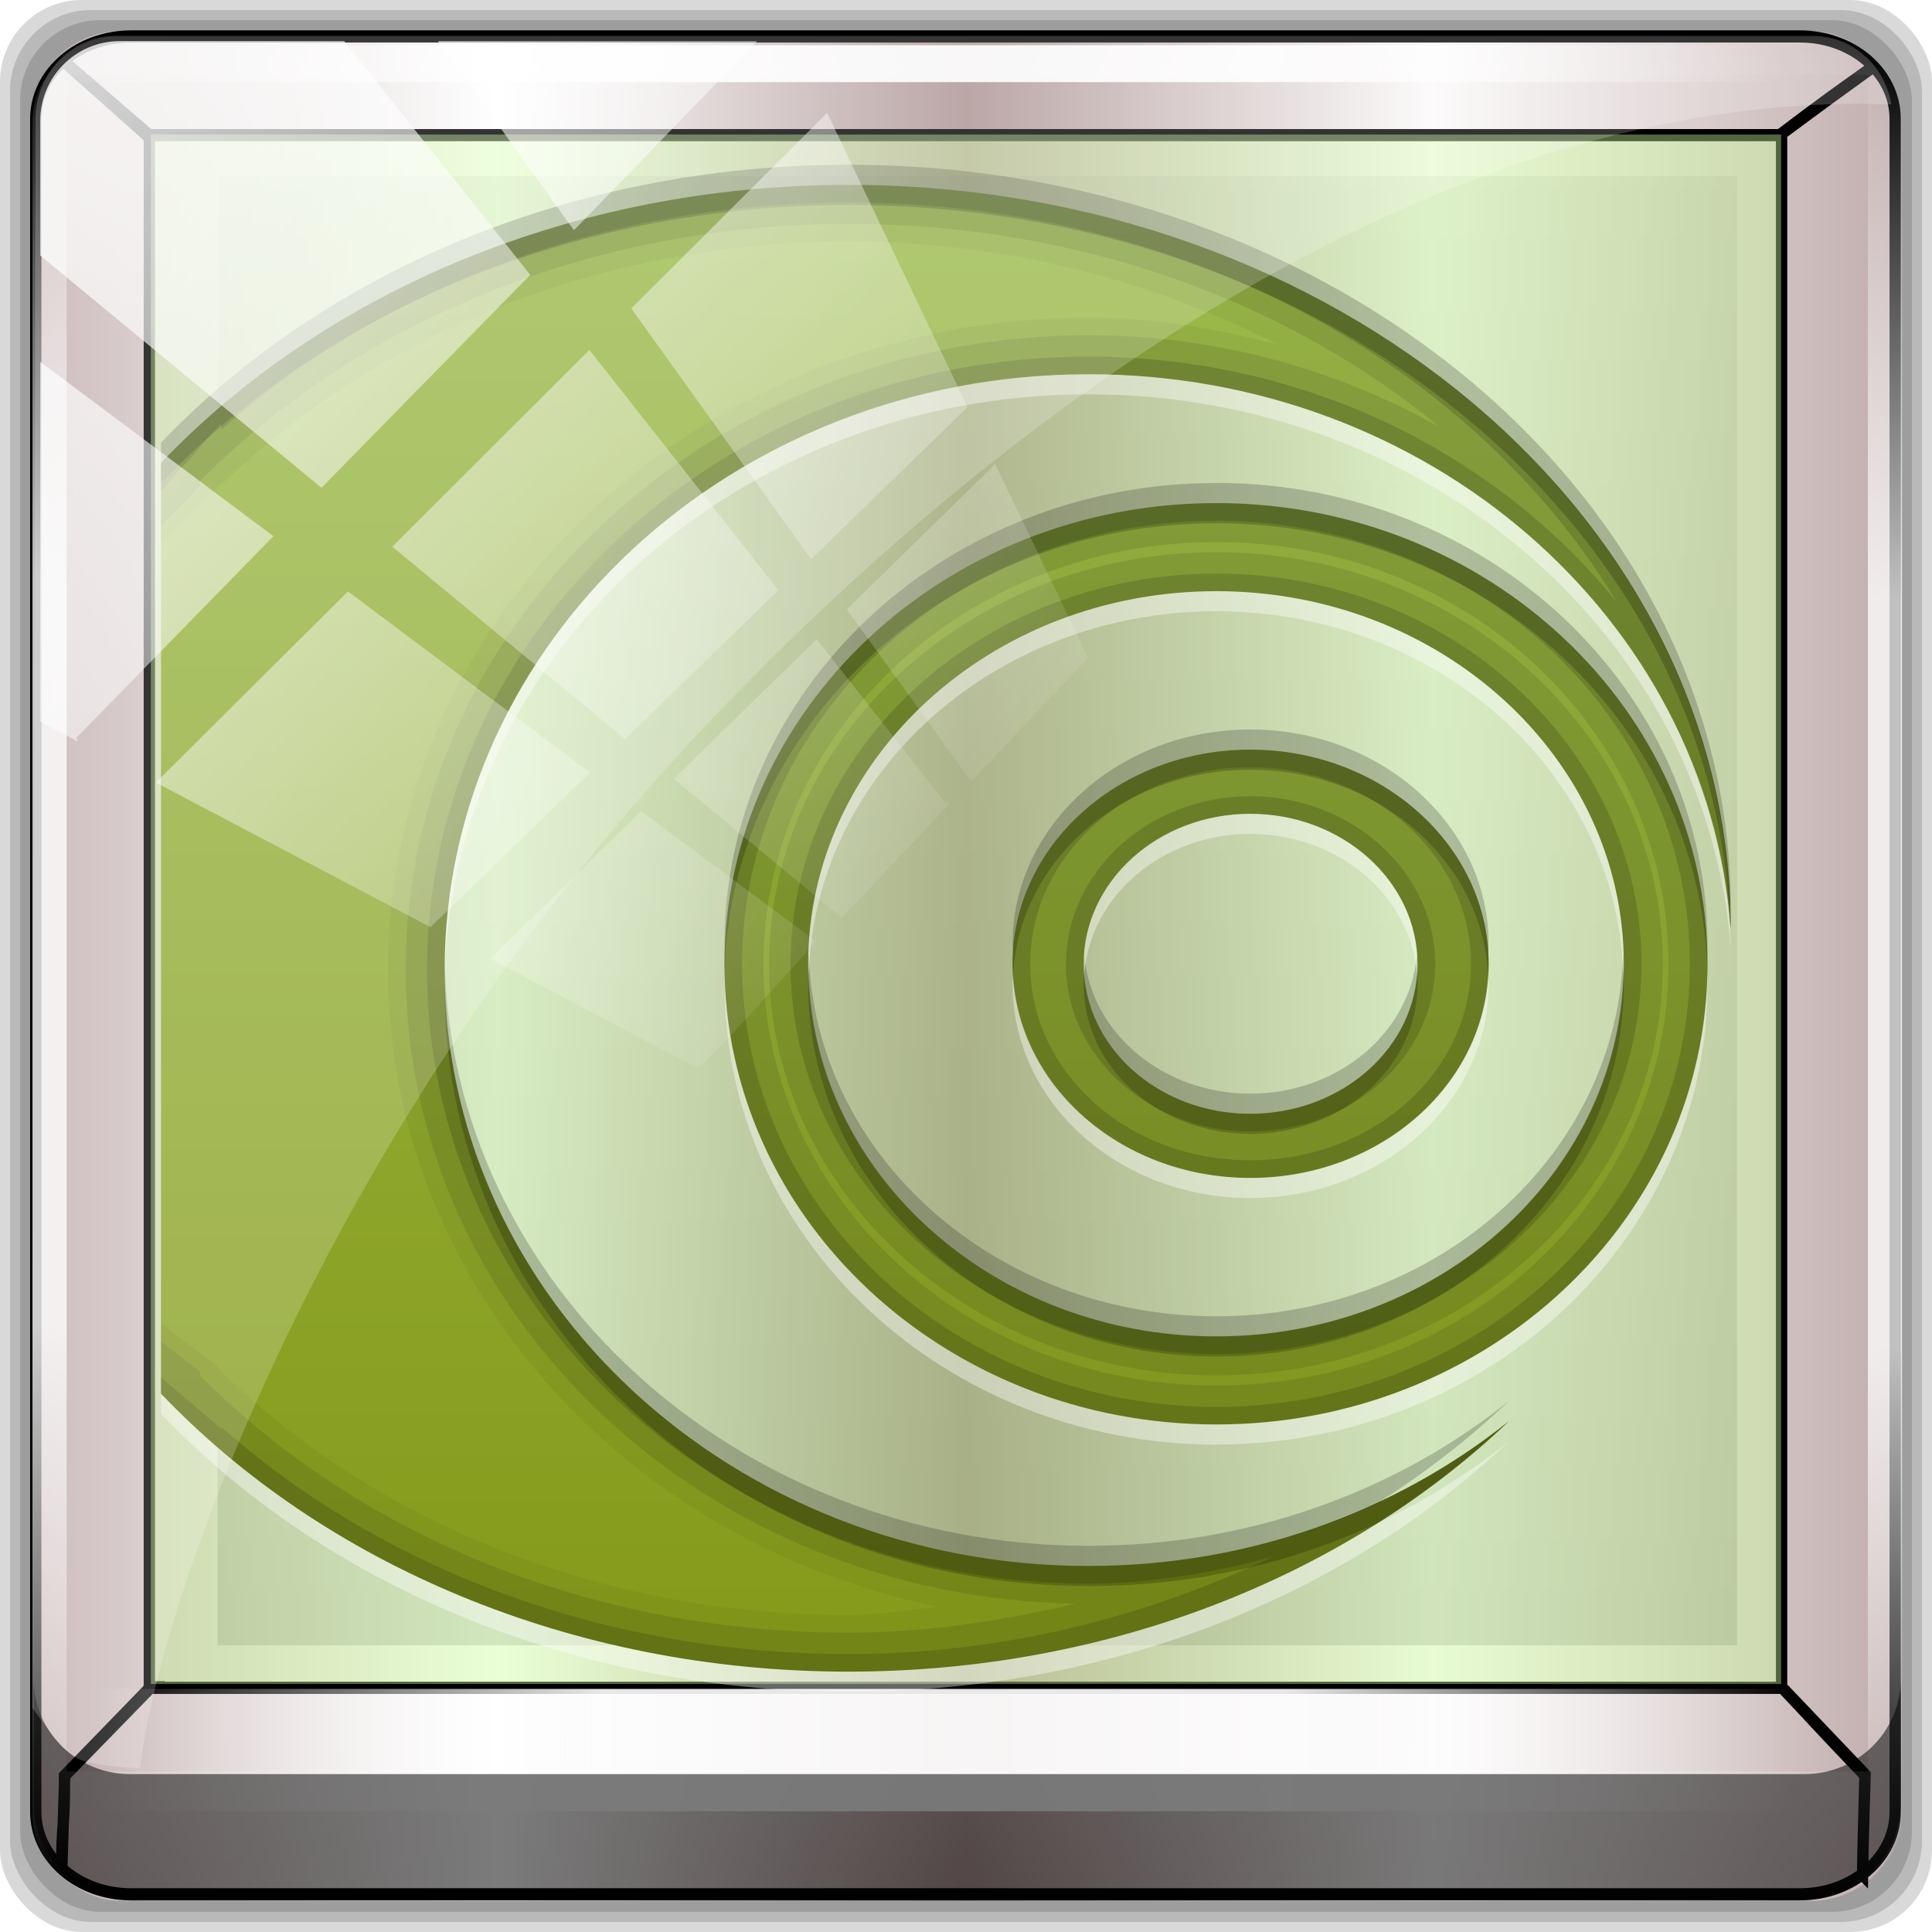 <?xml version="1.0" encoding="UTF-8" standalone="no"?>
<!-- Created with Inkscape (http://www.inkscape.org/) -->

<svg
   xmlns:dc="http://purl.org/dc/elements/1.1/"
   xmlns:cc="http://creativecommons.org/ns#"
   xmlns:rdf="http://www.w3.org/1999/02/22-rdf-syntax-ns#"
   xmlns:svg="http://www.w3.org/2000/svg"
   xmlns="http://www.w3.org/2000/svg"
   xmlns:xlink="http://www.w3.org/1999/xlink"
   xmlns:sodipodi="http://sodipodi.sourceforge.net/DTD/sodipodi-0.dtd"
   xmlns:inkscape="http://www.inkscape.org/namespaces/inkscape"
   version="1.0"
   width="96"
   height="96"
   id="svg2408"
   inkscape:version="0.48.5 r10040"
   sodipodi:docname="gtk-recordmydesktop.svg">
  <sodipodi:namedview
     pagecolor="#ffffff"
     bordercolor="#666666"
     borderopacity="1"
     objecttolerance="10"
     gridtolerance="10"
     guidetolerance="10"
     inkscape:pageopacity="0"
     inkscape:pageshadow="2"
     inkscape:window-width="1280"
     inkscape:window-height="964"
     id="namedview64"
     showgrid="false"
     inkscape:zoom="1.7826801"
     inkscape:cx="-74.601131"
     inkscape:cy="47.40832"
     inkscape:window-x="0"
     inkscape:window-y="0"
     inkscape:window-maximized="1"
     inkscape:current-layer="layer5-3" />
  <defs
     id="defs2410">
    <linearGradient
       id="linearGradient3844">
      <stop
         id="stop3846"
         style="stop-color:#9cbc4d;stop-opacity:1"
         offset="0" />
      <stop
         id="stop3848"
         style="stop-color:#869b1b;stop-opacity:1"
         offset="1" />
    </linearGradient>
    <linearGradient
       id="linearGradient3676">
      <stop
         id="stop3678"
         style="stop-color:#abc669;stop-opacity:1"
         offset="0" />
      <stop
         id="stop3680"
         style="stop-color:#abc622;stop-opacity:1"
         offset="1" />
    </linearGradient>
    <linearGradient
       x1="45.448"
       y1="92.54"
       x2="45.448"
       y2="7.017"
       id="ButtonShadow"
       gradientUnits="userSpaceOnUse"
       gradientTransform="scale(1.006,0.994)">
      <stop
         id="stop3750"
         style="stop-color:#000000;stop-opacity:1"
         offset="0" />
      <stop
         id="stop3752"
         style="stop-color:#000000;stop-opacity:0.588"
         offset="1" />
    </linearGradient>
    <linearGradient
       id="linearGradient3737">
      <stop
         id="stop3739"
         style="stop-color:#ffffff;stop-opacity:1"
         offset="0" />
      <stop
         id="stop3741"
         style="stop-color:#ffffff;stop-opacity:0"
         offset="1" />
    </linearGradient>
    <filter
       color-interpolation-filters="sRGB"
       id="filter3174">
      <feGaussianBlur
         id="feGaussianBlur3176"
         stdDeviation="1.71" />
    </filter>
    <linearGradient
       x1="36.357"
       y1="6"
       x2="36.357"
       y2="63.893"
       id="linearGradient3188"
       xlink:href="#linearGradient3737"
       gradientUnits="userSpaceOnUse" />
    <filter
       x="-0.192"
       y="-0.192"
       width="1.384"
       height="1.384"
       color-interpolation-filters="sRGB"
       id="filter3794">
      <feGaussianBlur
         id="feGaussianBlur3796"
         stdDeviation="5.28" />
    </filter>
    <linearGradient
       x1="48"
       y1="20.221"
       x2="48"
       y2="138.661"
       id="linearGradient3613"
       xlink:href="#linearGradient3737"
       gradientUnits="userSpaceOnUse" />
    <radialGradient
       cx="48"
       cy="90.172"
       r="42"
       fx="48"
       fy="90.172"
       id="radialGradient3619"
       xlink:href="#linearGradient3737"
       gradientUnits="userSpaceOnUse"
       gradientTransform="matrix(1.157,0,0,0.996,-7.551,0.197)" />
    <clipPath
       id="clipPath3613">
      <rect
         width="84"
         height="84"
         rx="6"
         ry="6"
         x="6"
         y="6"
         id="rect3615"
         style="fill:#ffffff;fill-opacity:1;fill-rule:nonzero;stroke:none" />
    </clipPath>
    <linearGradient
       x1="48"
       y1="90"
       x2="48"
       y2="5.988"
       id="linearGradient3617"
       xlink:href="#linearGradient3676"
       gradientUnits="userSpaceOnUse"
       gradientTransform="translate(0,-96)" />
    <linearGradient
       x1="45.448"
       y1="92.54"
       x2="45.448"
       y2="7.017"
       id="ButtonShadow-0"
       gradientUnits="userSpaceOnUse"
       gradientTransform="matrix(1.006,0,0,0.994,100,0)">
      <stop
         id="stop3750-8"
         style="stop-color:#000000;stop-opacity:1"
         offset="0" />
      <stop
         id="stop3752-5"
         style="stop-color:#000000;stop-opacity:0.588"
         offset="1" />
    </linearGradient>
    <linearGradient
       x1="32.251"
       y1="6.132"
       x2="32.251"
       y2="90.239"
       id="linearGradient3780"
       xlink:href="#ButtonShadow-0"
       gradientUnits="userSpaceOnUse"
       gradientTransform="matrix(1.024,0,0,1.012,-1.143,-98.071)" />
    <linearGradient
       x1="32.251"
       y1="6.132"
       x2="32.251"
       y2="90.239"
       id="linearGradient3772"
       xlink:href="#ButtonShadow-0"
       gradientUnits="userSpaceOnUse"
       gradientTransform="matrix(1.024,0,0,1.012,-1.143,-98.071)" />
    <linearGradient
       x1="32.251"
       y1="6.132"
       x2="32.251"
       y2="90.239"
       id="linearGradient3725"
       xlink:href="#ButtonShadow-0"
       gradientUnits="userSpaceOnUse"
       gradientTransform="matrix(1.024,0,0,1.012,-1.143,-98.071)" />
    <linearGradient
       x1="32.251"
       y1="6.132"
       x2="32.251"
       y2="90.239"
       id="linearGradient3721"
       xlink:href="#ButtonShadow-0"
       gradientUnits="userSpaceOnUse"
       gradientTransform="translate(0,-97)" />
    <linearGradient
       x1="32.251"
       y1="6.132"
       x2="32.251"
       y2="90.239"
       id="linearGradient3026"
       xlink:href="#ButtonShadow-0"
       gradientUnits="userSpaceOnUse"
       gradientTransform="matrix(1.024,0,0,1.012,-1.143,-98.071)" />
    <linearGradient
       x1="48"
       y1="90"
       x2="48"
       y2="5.988"
       id="linearGradient3774"
       xlink:href="#linearGradient3676"
       gradientUnits="userSpaceOnUse"
       gradientTransform="translate(-113.572,-99.55)" />
    <linearGradient
       x1="48"
       y1="8"
       x2="48"
       y2="80"
       id="linearGradient3784"
       xlink:href="#linearGradient3844"
       gradientUnits="userSpaceOnUse"
       gradientTransform="translate(-176.7,17.951)" />
    <radialGradient
       r="2.089"
       fy="85.062"
       fx="18.089"
       cy="85.062"
       cx="18.089"
       gradientTransform="matrix(1,0,0,1.004,0,-0.364)"
       gradientUnits="userSpaceOnUse"
       id="radialGradient4463"
       xlink:href="#linearGradient4429"
       inkscape:collect="always" />
    <linearGradient
       y2="85.062"
       x2="20.179"
       y1="85.062"
       x1="16"
       gradientUnits="userSpaceOnUse"
       id="linearGradient4461"
       xlink:href="#linearGradient3376"
       inkscape:collect="always" />
    <radialGradient
       r="2.089"
       fy="85.062"
       fx="18.089"
       cy="85.062"
       cx="18.089"
       gradientTransform="matrix(1,0,0,1.004,0,-0.364)"
       gradientUnits="userSpaceOnUse"
       id="radialGradient4453"
       xlink:href="#linearGradient4465"
       inkscape:collect="always" />
    <linearGradient
       y2="85.062"
       x2="20.179"
       y1="85.062"
       x1="16"
       gradientUnits="userSpaceOnUse"
       id="linearGradient4451"
       xlink:href="#linearGradient3376"
       inkscape:collect="always" />
    <radialGradient
       r="6"
       fy="42"
       fx="46"
       cy="42"
       cx="46"
       gradientTransform="matrix(1,0,0,1.667,0,-28)"
       gradientUnits="userSpaceOnUse"
       id="radialGradient4443"
       xlink:href="#linearGradient3499"
       inkscape:collect="always" />
    <linearGradient
       y2="62.264"
       x2="29.247"
       y1="41.248"
       x1="29.247"
       gradientTransform="matrix(0.714,0,0,0.818,23.143,-0.545)"
       gradientUnits="userSpaceOnUse"
       id="linearGradient4441"
       xlink:href="#linearGradient6139-0"
       inkscape:collect="always" />
    <linearGradient
       y2="17.04"
       x2="21.5"
       y1="57.584"
       x1="21.5"
       gradientUnits="userSpaceOnUse"
       id="linearGradient4439"
       xlink:href="#linearGradient4090"
       inkscape:collect="always" />
    <linearGradient
       y2="22.99"
       x2="45.987"
       y1="105"
       x1="45.987"
       gradientTransform="matrix(0.562,0,0,0.731,9,1.2)"
       gradientUnits="userSpaceOnUse"
       id="linearGradient4437"
       xlink:href="#linearGradient4049"
       inkscape:collect="always" />
    <linearGradient
       y2="105"
       x2="51.484"
       y1="23"
       x1="51.484"
       gradientTransform="matrix(0.562,0,0,0.731,9,1.2)"
       gradientUnits="userSpaceOnUse"
       id="linearGradient4435"
       xlink:href="#linearGradient3268"
       inkscape:collect="always" />
    <radialGradient
       r="6"
       fy="42"
       fx="46"
       cy="42"
       cx="46"
       gradientTransform="matrix(1,0,0,1.667,0,-28)"
       gradientUnits="userSpaceOnUse"
       id="radialGradient4422"
       xlink:href="#linearGradient3499"
       inkscape:collect="always" />
    <linearGradient
       y2="62.264"
       x2="29.247"
       y1="41.248"
       x1="29.247"
       gradientTransform="matrix(0.714,0,0,0.818,23.143,-0.545)"
       gradientUnits="userSpaceOnUse"
       id="linearGradient4420"
       xlink:href="#linearGradient6139-0"
       inkscape:collect="always" />
    <linearGradient
       y2="17.04"
       x2="21.5"
       y1="57.584"
       x1="21.5"
       gradientUnits="userSpaceOnUse"
       id="linearGradient4417"
       xlink:href="#linearGradient4090"
       inkscape:collect="always" />
    <radialGradient
       gradientUnits="userSpaceOnUse"
       gradientTransform="matrix(1,0,0,1.667,0,-28)"
       r="6"
       fy="42"
       fx="46"
       cy="42"
       cx="46"
       id="radialGradient4407"
       xlink:href="#linearGradient3499"
       inkscape:collect="always" />
    <linearGradient
       inkscape:collect="always"
       xlink:href="#linearGradient4090"
       id="linearGradient3558"
       gradientUnits="userSpaceOnUse"
       x1="60"
       y1="86.476"
       x2="60"
       y2="-38.107"
       gradientTransform="translate(-1.935,-3.244)" />
    <filter
       id="filter4454"
       color-interpolation-filters="sRGB">
      <feGaussianBlur
         stdDeviation="0.615"
         id="feGaussianBlur4456" />
    </filter>
    <linearGradient
       id="linearGradient3528">
      <stop
         offset="0"
         style="stop-color:#000000;stop-opacity:1"
         id="stop3530" />
      <stop
         offset="1"
         style="stop-color:#000000;stop-opacity:0"
         id="stop3532" />
    </linearGradient>
    <linearGradient
       gradientUnits="userSpaceOnUse"
       xlink:href="#linearGradient4090"
       id="linearGradient4464"
       y2="-38.107"
       x2="60"
       y1="86.476"
       x1="60" />
    <linearGradient
       id="linearGradient4193">
      <stop
         offset="0"
         style="stop-color:#e2e2e2;stop-opacity:1"
         id="stop4195" />
      <stop
         offset="1"
         style="stop-color:#bfbfbf;stop-opacity:1"
         id="stop4197" />
    </linearGradient>
    <linearGradient
       gradientUnits="userSpaceOnUse"
       xlink:href="#linearGradient4193"
       id="linearGradient4419-4"
       y2="84.191"
       x2="60"
       y1="12"
       x1="60"
       gradientTransform="translate(-1.935,-3.244)" />
    <linearGradient
       id="linearGradient3737-2">
      <stop
         offset="0"
         style="stop-color:#ffffff;stop-opacity:1"
         id="stop3739-1" />
      <stop
         offset="1"
         style="stop-color:#ffffff;stop-opacity:0"
         id="stop3741-5" />
    </linearGradient>
    <linearGradient
       gradientUnits="userSpaceOnUse"
       xlink:href="#linearGradient3737-2"
       id="linearGradient4432"
       y2="64.308"
       x2="60"
       y1="12"
       x1="60"
       gradientTransform="translate(25.08,-18.576)" />
    <linearGradient
       id="linearGradient4519">
      <stop
         offset="0"
         style="stop-color:#ffe35f;stop-opacity:1"
         id="stop4521" />
      <stop
         offset="1"
         style="stop-color:#e20000;stop-opacity:1"
         id="stop4523" />
    </linearGradient>
    <radialGradient
       gradientTransform="matrix(1,0,0,1.004,0,-0.364)"
       gradientUnits="userSpaceOnUse"
       xlink:href="#linearGradient4519"
       id="radialGradient4553"
       fy="85.062"
       fx="18.089"
       r="2.089"
       cy="85.062"
       cx="18.089" />
    <linearGradient
       id="linearGradient3376">
      <stop
         offset="0"
         style="stop-color:#767676;stop-opacity:1"
         id="stop3378" />
      <stop
         offset="1"
         style="stop-color:#fdfdfd;stop-opacity:1"
         id="stop3380" />
    </linearGradient>
    <linearGradient
       gradientUnits="userSpaceOnUse"
       xlink:href="#linearGradient3376"
       id="linearGradient4551"
       y2="85.062"
       x2="20.179"
       y1="85.062"
       x1="16" />
    <linearGradient
       id="linearGradient3499">
      <stop
         offset="0"
         style="stop-color:#818181;stop-opacity:1"
         id="stop3501" />
      <stop
         offset="0.137"
         style="stop-color:#bebebe;stop-opacity:1"
         id="stop3503" />
      <stop
         offset="0.5"
         style="stop-color:#c8c8c8;stop-opacity:1"
         id="stop3505" />
      <stop
         offset="0.752"
         style="stop-color:#bebebe;stop-opacity:1"
         id="stop3507" />
      <stop
         offset="1"
         style="stop-color:#ffffff;stop-opacity:1"
         id="stop3509" />
    </linearGradient>
    <linearGradient
       gradientTransform="matrix(0.714,0,0,0.818,23.143,-0.545)"
       gradientUnits="userSpaceOnUse"
       xlink:href="#linearGradient4145"
       id="linearGradient4175-6"
       y2="40"
       x2="34.003"
       y1="64.02"
       x1="34.003" />
    <linearGradient
       id="linearGradient3486">
      <stop
         offset="0"
         style="stop-color:#b4b4b4;stop-opacity:1"
         id="stop3488" />
      <stop
         offset="0.45"
         style="stop-color:#c8c8c8;stop-opacity:1"
         id="stop3490" />
      <stop
         offset="0.5"
         style="stop-color:#d2d2d2;stop-opacity:1"
         id="stop3492" />
      <stop
         offset="0.55"
         style="stop-color:#dcdcdc;stop-opacity:1"
         id="stop3494" />
      <stop
         offset="1"
         style="stop-color:#ffffff;stop-opacity:1"
         id="stop3496" />
    </linearGradient>
    <linearGradient
       gradientTransform="matrix(0.714,0,0,0.818,23.143,-0.545)"
       gradientUnits="userSpaceOnUse"
       xlink:href="#linearGradient3660"
       id="linearGradient4173"
       y2="62.264"
       x2="29.247"
       y1="41.248"
       x1="29.247" />
    <filter
       id="filter3481"
       color-interpolation-filters="sRGB"
       height="1.158"
       width="1.244"
       y="-0.079"
       x="-0.122">
      <feGaussianBlur
         stdDeviation="0.66"
         id="feGaussianBlur3483" />
    </filter>
    <linearGradient
       id="linearGradient3475">
      <stop
         offset="0"
         style="stop-color:#000000;stop-opacity:1"
         id="stop3477" />
      <stop
         offset="1"
         style="stop-color:#000000;stop-opacity:0"
         id="stop3479" />
    </linearGradient>
    <linearGradient
       gradientUnits="userSpaceOnUse"
       xlink:href="#linearGradient4090"
       id="linearGradient4171"
       y2="17.04"
       x2="21.5"
       y1="57.584"
       x1="21.5" />
    <linearGradient
       id="linearGradient4133">
      <stop
         offset="0"
         style="stop-color:#818181;stop-opacity:1"
         id="stop4135" />
      <stop
         offset="0.137"
         style="stop-color:#bebebe;stop-opacity:1"
         id="stop4137-3" />
      <stop
         offset="0.5"
         style="stop-color:#c8c8c8;stop-opacity:1"
         id="stop4139-4" />
      <stop
         offset="0.761"
         style="stop-color:#bebebe;stop-opacity:1"
         id="stop4141" />
      <stop
         offset="1"
         style="stop-color:#ffffff;stop-opacity:1"
         id="stop4143" />
    </linearGradient>
    <linearGradient
       gradientTransform="matrix(0.714,0,0,0.818,23.143,-0.545)"
       gradientUnits="userSpaceOnUse"
       xlink:href="#linearGradient4133"
       id="linearGradient4125"
       y2="40"
       x2="34.003"
       y1="64.02"
       x1="34.003" />
    <linearGradient
       id="linearGradient3455">
      <stop
         offset="0"
         style="stop-color:#b4b4b4;stop-opacity:1"
         id="stop3457" />
      <stop
         offset="0.45"
         style="stop-color:#c8c8c8;stop-opacity:1"
         id="stop3459" />
      <stop
         offset="0.5"
         style="stop-color:#d2d2d2;stop-opacity:1"
         id="stop3461" />
      <stop
         offset="0.55"
         style="stop-color:#dcdcdc;stop-opacity:1"
         id="stop3463" />
      <stop
         offset="1"
         style="stop-color:#ffffff;stop-opacity:1"
         id="stop3465" />
    </linearGradient>
    <linearGradient
       gradientTransform="matrix(0.714,0,0,0.818,23.143,-0.545)"
       gradientUnits="userSpaceOnUse"
       xlink:href="#linearGradient3660"
       id="linearGradient4123"
       y2="62.264"
       x2="29.247"
       y1="41.248"
       x1="29.247" />
    <filter
       id="filter4036"
       color-interpolation-filters="sRGB"
       height="1.158"
       width="1.244"
       y="-0.079"
       x="-0.122">
      <feGaussianBlur
         stdDeviation="0.66"
         id="feGaussianBlur4038" />
    </filter>
    <linearGradient
       id="linearGradient3446">
      <stop
         offset="0"
         style="stop-color:#000000;stop-opacity:1"
         id="stop3448" />
      <stop
         offset="1"
         style="stop-color:#000000;stop-opacity:0"
         id="stop3450" />
    </linearGradient>
    <linearGradient
       gradientUnits="userSpaceOnUse"
       xlink:href="#linearGradient4090"
       id="linearGradient4121"
       y2="17.04"
       x2="21.5"
       y1="57.584"
       x1="21.5" />
    <linearGradient
       id="linearGradient3298">
      <stop
         offset="0"
         style="stop-color:#cecece;stop-opacity:1"
         id="stop3300" />
      <stop
         offset="1"
         style="stop-color:#d6d6d6;stop-opacity:1"
         id="stop3302" />
    </linearGradient>
    <linearGradient
       gradientTransform="matrix(0.562,0,0,0.731,5,-4.8)"
       gradientUnits="userSpaceOnUse"
       xlink:href="#linearGradient3298"
       id="linearGradient4111"
       y2="22.99"
       x2="45.987"
       y1="105"
       x1="45.987" />
    <linearGradient
       id="linearGradient3435">
      <stop
         offset="0"
         style="stop-color:#252525;stop-opacity:1"
         id="stop3437" />
      <stop
         offset="1"
         style="stop-color:#5f5f5f;stop-opacity:1"
         id="stop3439" />
    </linearGradient>
    <linearGradient
       gradientTransform="matrix(0.562,0,0,0.731,5,-4.8)"
       gradientUnits="userSpaceOnUse"
       xlink:href="#linearGradient3268"
       id="linearGradient4109"
       y2="105"
       x2="51.484"
       y1="23"
       x1="51.484" />
    <linearGradient
       id="linearGradient4145">
      <stop
         offset="0"
         style="stop-color:#818181;stop-opacity:1"
         id="stop4147" />
      <stop
         offset="0.137"
         style="stop-color:#bebebe;stop-opacity:1"
         id="stop4149" />
      <stop
         offset="0.5"
         style="stop-color:#c8c8c8;stop-opacity:1"
         id="stop4151" />
      <stop
         offset="0.752"
         style="stop-color:#bebebe;stop-opacity:1"
         id="stop4153" />
      <stop
         offset="1"
         style="stop-color:#ffffff;stop-opacity:1"
         id="stop4155" />
    </linearGradient>
    <linearGradient
       gradientTransform="matrix(0.714,0,0,0.818,23.143,-0.545)"
       gradientUnits="userSpaceOnUse"
       xlink:href="#linearGradient6139-0"
       id="linearGradient4131"
       y2="40"
       x2="34.003"
       y1="64.02"
       x1="34.003" />
    <linearGradient
       id="linearGradient3660">
      <stop
         offset="0"
         style="stop-color:#b4b4b4;stop-opacity:1"
         id="stop3662" />
      <stop
         offset="0.45"
         style="stop-color:#c8c8c8;stop-opacity:1"
         id="stop3664" />
      <stop
         offset="0.5"
         style="stop-color:#d2d2d2;stop-opacity:1"
         id="stop3666" />
      <stop
         offset="0.55"
         style="stop-color:#dcdcdc;stop-opacity:1"
         id="stop3668" />
      <stop
         offset="1"
         style="stop-color:#ffffff;stop-opacity:1"
         id="stop3670" />
    </linearGradient>
    <linearGradient
       gradientTransform="matrix(0.714,0,0,0.818,23.143,-0.545)"
       gradientUnits="userSpaceOnUse"
       xlink:href="#linearGradient6139-0"
       id="linearGradient4129"
       y2="62.264"
       x2="29.247"
       y1="41.248"
       x1="29.247" />
    <filter
       id="filter4575"
       color-interpolation-filters="sRGB"
       height="1.158"
       width="1.243"
       y="-0.079"
       x="-0.122">
      <feGaussianBlur
         stdDeviation="0.659"
         id="feGaussianBlur4577" />
    </filter>
    <linearGradient
       id="linearGradient4090">
      <stop
         offset="0"
         style="stop-color:#000000;stop-opacity:1"
         id="stop4092" />
      <stop
         offset="1"
         style="stop-color:#000000;stop-opacity:0"
         id="stop4094" />
    </linearGradient>
    <linearGradient
       gradientUnits="userSpaceOnUse"
       xlink:href="#linearGradient4090"
       id="linearGradient4127"
       y2="17.04"
       x2="21.5"
       y1="57.584"
       x1="21.5" />
    <linearGradient
       id="linearGradient3408">
      <stop
         offset="0"
         style="stop-color:#e2e2e2;stop-opacity:1"
         id="stop3410" />
      <stop
         offset="1"
         style="stop-color:#e2e2e2;stop-opacity:1"
         id="stop3412" />
    </linearGradient>
    <linearGradient
       gradientTransform="matrix(0.562,0,0,0.731,31,1.2)"
       gradientUnits="userSpaceOnUse"
       xlink:href="#linearGradient4049"
       id="linearGradient3958"
       y2="22.99"
       x2="45.987"
       y1="105"
       x1="45.987" />
    <linearGradient
       id="linearGradient3401">
      <stop
         offset="0"
         style="stop-color:#252525;stop-opacity:1"
         id="stop3403" />
      <stop
         offset="1"
         style="stop-color:#5f5f5f;stop-opacity:1"
         id="stop3405" />
    </linearGradient>
    <linearGradient
       gradientTransform="matrix(0.562,0,0,0.731,31,1.2)"
       gradientUnits="userSpaceOnUse"
       xlink:href="#linearGradient3268"
       id="linearGradient3956"
       y2="105"
       x2="51.484"
       y1="23"
       x1="51.484" />
    <linearGradient
       id="linearGradient4049">
      <stop
         offset="0"
         style="stop-color:#e2e2e2;stop-opacity:1"
         id="stop4051" />
      <stop
         offset="1"
         style="stop-color:#e2e2e2;stop-opacity:1"
         id="stop4053" />
    </linearGradient>
    <linearGradient
       gradientTransform="matrix(0.562,0,0,0.731,53,1.2)"
       gradientUnits="userSpaceOnUse"
       xlink:href="#linearGradient4049"
       id="linearGradient4393"
       y2="22.99"
       x2="45.987"
       y1="105"
       x1="45.987" />
    <linearGradient
       id="linearGradient3268">
      <stop
         offset="0"
         style="stop-color:#252525;stop-opacity:1"
         id="stop3270" />
      <stop
         offset="1"
         style="stop-color:#5f5f5f;stop-opacity:1"
         id="stop3272" />
    </linearGradient>
    <linearGradient
       gradientTransform="matrix(0.562,0,0,0.731,53,1.2)"
       gradientUnits="userSpaceOnUse"
       xlink:href="#linearGradient3268"
       id="linearGradient4391"
       y2="105"
       x2="51.484"
       y1="23"
       x1="51.484" />
    <linearGradient
       gradientUnits="userSpaceOnUse"
       y2="48"
       x2="94.433"
       y1="48"
       x1="1.567"
       id="linearGradient4216"
       xlink:href="#linearGradient6139-0"
       inkscape:collect="always" />
    <linearGradient
       id="linearGradient6139-0">
      <stop
         id="stop6141-2"
         offset="0"
         style="stop-color:#c1adad;stop-opacity:1;" />
      <stop
         style="stop-color:#ffffff;stop-opacity:1;"
         offset="0.25"
         id="stop6151-0" />
      <stop
         style="stop-color:#aa9090;stop-opacity:1;"
         offset="0.5"
         id="stop6147-1" />
      <stop
         id="stop6149-4"
         offset="0.75"
         style="stop-color:#fbf9f9;stop-opacity:1;" />
      <stop
         id="stop6143-4"
         offset="1"
         style="stop-color:#c1adad;stop-opacity:1;" />
    </linearGradient>
    <linearGradient
       y2="47"
       x2="90"
       y1="47"
       x1="6"
       gradientTransform="matrix(1.107,0,0,1.107,-63.568,-25.698)"
       gradientUnits="userSpaceOnUse"
       id="linearGradient7426"
       xlink:href="#linearGradient6139-0"
       inkscape:collect="always" />
    <linearGradient
       inkscape:collect="always"
       xlink:href="#linearGradient4213-7"
       id="linearGradient3343"
       gradientUnits="userSpaceOnUse"
       x1="2.771"
       y1="-28.642"
       x2="50.528"
       y2="14.514" />
    <clipPath
       id="clipPath4156-4"
       clipPathUnits="userSpaceOnUse">
      <path
         inkscape:connector-curvature="0"
         id="path4158-0"
         d="m 27.046,-55.695 -14.214,13.321 0.061,0 15.653,21.771 10.231,-10.546 C 38.562,-32.302 27.468,-54.819 27.046,-55.695 z M 9.647,-39.383 -5.241,-25.321 15.988,-7.806 26.372,-18.383 9.647,-39.383 z m 31.491,12.951 -9.741,9.714 8.945,12.458 7.781,-7.555 -6.984,-14.617 z m -49.84,4.379 -13.754,12.982 26.283,13.846 0.061,-0.062 -0.123,-0.062 L 13.599,-5.401 -8.702,-22.053 z m 38.015,7.401 -9.803,9.775 11.579,9.559 7.628,-7.401 -8.669,-11.009 -0.735,-0.925 z m 20.187,5.674 -7.383,7.216 6.188,8.542 5.82,-6.137 -4.626,-9.621 z m -32.195,6.322 -9.557,9.498 13.662,7.185 7.934,-7.678 -12.039,-9.004 z m 23.312,2.374 -7.107,6.938 8.363,6.907 5.361,-5.674 -0.061,-0.092 -0.092,0.123 -6.464,-8.203 z m -8.73,8.542 -7.505,7.339 10.354,5.458 c 1.397,-1.321 5.675,-6.123 5.851,-6.322 L 31.886,8.26 z"
         style="opacity:0.6;fill:#ffffff;fill-opacity:1;stroke:none" />
    </clipPath>
    <linearGradient
       id="linearGradient4213-7"
       inkscape:collect="always">
      <stop
         id="stop4215-6"
         offset="0"
         style="stop-color:#ffffff;stop-opacity:1;" />
      <stop
         id="stop4217-5"
         offset="1"
         style="stop-color:#ffffff;stop-opacity:0;" />
    </linearGradient>
    <linearGradient
       y2="14.514"
       x2="50.528"
       y1="-28.642"
       x1="2.771"
       gradientUnits="userSpaceOnUse"
       id="linearGradient6553"
       xlink:href="#linearGradient4213-7"
       inkscape:collect="always" />
    <linearGradient
       id="linearGradient4050-9">
      <stop
         id="stop4068-3"
         offset="0"
         style="stop-color:#686868;stop-opacity:1;" />
      <stop
         style="stop-color:#aeaeae;stop-opacity:1;"
         offset="1"
         id="stop4070-5" />
    </linearGradient>
    <radialGradient
       gradientUnits="userSpaceOnUse"
       gradientTransform="matrix(0.023,-2.934,1.851,0.015,-42.912,184.215)"
       r="41.912"
       fy="47.554"
       fx="37.96"
       cy="47.554"
       cx="37.96"
       id="radialGradient4232-7"
       xlink:href="#linearGradient4050-9"
       inkscape:collect="always" />
    <linearGradient
       id="linearGradient4175">
      <stop
         id="stop4177"
         offset="0"
         style="stop-color:#ffffff;stop-opacity:0;" />
      <stop
         style="stop-color:#ffffff;stop-opacity:1;"
         offset="0.3"
         id="stop4179" />
      <stop
         id="stop4181"
         offset="0.7"
         style="stop-color:#ffffff;stop-opacity:1;" />
      <stop
         id="stop4183"
         offset="1"
         style="stop-color:#ffffff;stop-opacity:0;" />
    </linearGradient>
    <linearGradient
       id="linearGradient4164">
      <stop
         id="stop4166"
         offset="0"
         style="stop-color:#ffffff;stop-opacity:0;" />
      <stop
         style="stop-color:#ffffff;stop-opacity:1;"
         offset="0.3"
         id="stop4168" />
      <stop
         id="stop4170"
         offset="0.7"
         style="stop-color:#ffffff;stop-opacity:1;" />
      <stop
         id="stop4172"
         offset="1"
         style="stop-color:#ffffff;stop-opacity:0;" />
    </linearGradient>
    <linearGradient
       id="linearGradient4153">
      <stop
         id="stop4159"
         offset="0"
         style="stop-color:#ffffff;stop-opacity:1;" />
      <stop
         id="stop4161"
         offset="1"
         style="stop-color:#ffffff;stop-opacity:0;" />
    </linearGradient>
    <linearGradient
       id="linearGradient4142">
      <stop
         id="stop4148"
         offset="0"
         style="stop-color:#ffffff;stop-opacity:1;" />
      <stop
         id="stop4150"
         offset="1"
         style="stop-color:#ffffff;stop-opacity:0;" />
    </linearGradient>
    <linearGradient
       id="linearGradient4119">
      <stop
         id="stop4137"
         offset="0"
         style="stop-color:#2e2e2e;stop-opacity:1;" />
      <stop
         style="stop-color:#1c1c1c;stop-opacity:1;"
         offset="1"
         id="stop4139" />
    </linearGradient>
    <linearGradient
       id="linearGradient4096">
      <stop
         id="stop4114"
         offset="0"
         style="stop-color:#2e2e2e;stop-opacity:1;" />
      <stop
         style="stop-color:#1c1c1c;stop-opacity:1;"
         offset="1"
         id="stop4116" />
    </linearGradient>
    <linearGradient
       id="linearGradient4073">
      <stop
         id="stop4091"
         offset="0"
         style="stop-color:#2e2e2e;stop-opacity:1;" />
      <stop
         style="stop-color:#1c1c1c;stop-opacity:1;"
         offset="1"
         id="stop4093" />
    </linearGradient>
    <linearGradient
       id="linearGradient4050">
      <stop
         id="stop4068"
         offset="0"
         style="stop-color:#686868;stop-opacity:1;" />
      <stop
         style="stop-color:#aeaeae;stop-opacity:1;"
         offset="1"
         id="stop4070" />
    </linearGradient>
    <linearGradient
       id="linearGradient4506-3-1-7">
      <stop
         id="stop4524-3-2-7"
         offset="0"
         style="stop-color:#2e2e2e;stop-opacity:1;" />
      <stop
         style="stop-color:#1c1c1c;stop-opacity:1;"
         offset="1"
         id="stop4526-1-8-1" />
    </linearGradient>
    <linearGradient
       id="linearGradient4027">
      <stop
         id="stop4029"
         offset="0"
         style="stop-color:#ffffff;stop-opacity:0;" />
      <stop
         style="stop-color:#ffffff;stop-opacity:1;"
         offset="0.3"
         id="stop4031" />
      <stop
         id="stop4033"
         offset="0.7"
         style="stop-color:#ffffff;stop-opacity:1;" />
      <stop
         id="stop4035"
         offset="1"
         style="stop-color:#ffffff;stop-opacity:0;" />
    </linearGradient>
    <linearGradient
       id="linearGradient4016">
      <stop
         id="stop4018"
         offset="0"
         style="stop-color:#ffffff;stop-opacity:0;" />
      <stop
         style="stop-color:#ffffff;stop-opacity:1;"
         offset="0.3"
         id="stop4020" />
      <stop
         id="stop4022"
         offset="0.7"
         style="stop-color:#ffffff;stop-opacity:1;" />
      <stop
         id="stop4024"
         offset="1"
         style="stop-color:#ffffff;stop-opacity:0;" />
    </linearGradient>
    <linearGradient
       id="linearGradient4005">
      <stop
         id="stop4007"
         offset="0"
         style="stop-color:#ffffff;stop-opacity:0;" />
      <stop
         style="stop-color:#ffffff;stop-opacity:1;"
         offset="0.3"
         id="stop4009" />
      <stop
         id="stop4011"
         offset="0.7"
         style="stop-color:#ffffff;stop-opacity:1;" />
      <stop
         id="stop4013"
         offset="1"
         style="stop-color:#ffffff;stop-opacity:0;" />
    </linearGradient>
    <linearGradient
       id="linearGradient3362">
      <stop
         id="stop3364"
         style="stop-color:#4d4d4d;stop-opacity:1"
         offset="0" />
      <stop
         id="stop3366"
         style="stop-color:#ffffff;stop-opacity:1"
         offset="1" />
    </linearGradient>
    <linearGradient
       id="linearGradient4341-9-4-5-2-0">
      <stop
         id="stop4343-2-5-2-4-5"
         offset="0"
         style="stop-color:#ffffff;stop-opacity:0;" />
      <stop
         style="stop-color:#ffffff;stop-opacity:1;"
         offset="0.3"
         id="stop3954-0-91-8" />
      <stop
         id="stop3956-8-3-8"
         offset="0.7"
         style="stop-color:#ffffff;stop-opacity:1;" />
      <stop
         id="stop4347-6-0-8-7-1"
         offset="1"
         style="stop-color:#ffffff;stop-opacity:0;" />
    </linearGradient>
    <linearGradient
       id="linearGradient3984">
      <stop
         id="stop3986"
         offset="0"
         style="stop-color:#ffffff;stop-opacity:0;" />
      <stop
         style="stop-color:#ffffff;stop-opacity:1;"
         offset="0.3"
         id="stop3988" />
      <stop
         id="stop3990"
         offset="0.7"
         style="stop-color:#ffffff;stop-opacity:1;" />
      <stop
         id="stop3992"
         offset="1"
         style="stop-color:#ffffff;stop-opacity:0;" />
    </linearGradient>
    <linearGradient
       id="linearGradient4341-9-4-5-6-0-6">
      <stop
         id="stop4343-2-5-1-9-7-2"
         offset="0"
         style="stop-color:#ffffff;stop-opacity:0;" />
      <stop
         style="stop-color:#ffffff;stop-opacity:1;"
         offset="0.3"
         id="stop3954-0-5-8-8" />
      <stop
         id="stop3956-9-4-8-6"
         offset="0.7"
         style="stop-color:#ffffff;stop-opacity:1;" />
      <stop
         id="stop4347-6-0-2-0-2-8"
         offset="1"
         style="stop-color:#ffffff;stop-opacity:0;" />
    </linearGradient>
    <linearGradient
       id="linearGradient4429">
      <stop
         id="stop4441"
         offset="0"
         style="stop-color:#2ad934;stop-opacity:1;" />
      <stop
         id="stop4433"
         offset="1"
         style="stop-color:#007506;stop-opacity:1;" />
    </linearGradient>
    <linearGradient
       id="linearGradient4419">
      <stop
         id="stop4421"
         offset="0"
         style="stop-color:#000000;stop-opacity:1;" />
      <stop
         style="stop-color:#535353;stop-opacity:1;"
         offset="0.25"
         id="stop4443" />
      <stop
         style="stop-color:#bcbcbc;stop-opacity:1;"
         offset="0.5"
         id="stop4427" />
      <stop
         id="stop4445"
         offset="0.75"
         style="stop-color:#545454;stop-opacity:1;" />
      <stop
         id="stop4423"
         offset="1"
         style="stop-color:#000000;stop-opacity:1;" />
    </linearGradient>
    <linearGradient
       id="linearGradient3953">
      <stop
         id="stop3955"
         offset="0"
         style="stop-color:#ffffff;stop-opacity:0;" />
      <stop
         style="stop-color:#ffffff;stop-opacity:1;"
         offset="0.3"
         id="stop3957" />
      <stop
         id="stop3959"
         offset="0.7"
         style="stop-color:#ffffff;stop-opacity:1;" />
      <stop
         id="stop3961"
         offset="1"
         style="stop-color:#ffffff;stop-opacity:0;" />
    </linearGradient>
    <linearGradient
       gradientTransform="matrix(1,0,0,0.947,0,0.724)"
       y2="48.399"
       x2="83.689"
       y1="49.027"
       x1="6.972"
       gradientUnits="userSpaceOnUse"
       id="linearGradient4522"
       xlink:href="#linearGradient4341-9-4-5-2"
       inkscape:collect="always" />
    <linearGradient
       id="linearGradient4341-9-4-5-2">
      <stop
         id="stop4343-2-5-2-4"
         offset="0"
         style="stop-color:#ffffff;stop-opacity:0;" />
      <stop
         style="stop-color:#ffffff;stop-opacity:1;"
         offset="0.3"
         id="stop3954-0-91" />
      <stop
         id="stop3956-8-3"
         offset="0.7"
         style="stop-color:#ffffff;stop-opacity:1;" />
      <stop
         id="stop4347-6-0-8-7"
         offset="1"
         style="stop-color:#ffffff;stop-opacity:0;" />
    </linearGradient>
    <linearGradient
       gradientUnits="userSpaceOnUse"
       y2="90.121"
       x2="45.093"
       y1="5.266"
       x1="46.033"
       id="linearGradient4518"
       xlink:href="#linearGradient4341-9-4-5-2"
       inkscape:collect="always" />
    <linearGradient
       id="linearGradient4257-0">
      <stop
         style="stop-color:#0078ac;stop-opacity:1;"
         offset="0"
         id="stop4273-7" />
      <stop
         id="stop4261-7"
         offset="1"
         style="stop-color:#213067;stop-opacity:1;" />
    </linearGradient>
    <linearGradient
       id="linearGradient4465">
      <stop
         id="stop4467"
         style="stop-color:#5fb7ff;stop-opacity:1;"
         offset="0" />
      <stop
         id="stop4469"
         style="stop-color:#0027e2;stop-opacity:1;"
         offset="1" />
    </linearGradient>
    <linearGradient
       x1="48"
       y1="20.221"
       x2="48"
       y2="138.661"
       id="linearGradient3613-6"
       xlink:href="#linearGradient3737-5"
       gradientUnits="userSpaceOnUse" />
    <linearGradient
       id="linearGradient3737-5">
      <stop
         id="stop3739-9"
         style="stop-color:#ffffff;stop-opacity:1"
         offset="0" />
      <stop
         id="stop3741-2"
         style="stop-color:#ffffff;stop-opacity:0"
         offset="1" />
    </linearGradient>
    <clipPath
       id="clipPath3613-9">
      <rect
         width="84"
         height="84"
         rx="6"
         ry="6"
         x="6"
         y="6"
         id="rect3615-9"
         style="fill:#ffffff;fill-opacity:1;fill-rule:nonzero;stroke:none" />
    </clipPath>
    <filter
       x="-0.192"
       y="-0.192"
       width="1.384"
       height="1.384"
       color-interpolation-filters="sRGB"
       id="filter3794-7">
      <feGaussianBlur
         id="feGaussianBlur3796-9"
         stdDeviation="5.28" />
    </filter>
    <linearGradient
       x1="48"
       y1="8"
       x2="48"
       y2="80"
       id="linearGradient3784-7"
       xlink:href="#linearGradient3844-9"
       gradientUnits="userSpaceOnUse"
       gradientTransform="translate(-176.7,17.951)" />
    <linearGradient
       id="linearGradient3844-9">
      <stop
         id="stop3846-8"
         style="stop-color:#9cbc4d;stop-opacity:1"
         offset="0" />
      <stop
         id="stop3848-5"
         style="stop-color:#869b1b;stop-opacity:1"
         offset="1" />
    </linearGradient>
  </defs>
  <g
     id="layer2"
     style="display:none">
    <rect
       width="86"
       height="85"
       rx="6"
       ry="6"
       x="5"
       y="7"
       id="rect3745"
       style="opacity:0.9;fill:url(#ButtonShadow);fill-opacity:1;fill-rule:nonzero;stroke:none;filter:url(#filter3174)" />
  </g>
  <g
     id="layer4">
    <g
       id="g3793">
      <g
         inkscape:label="ombre-base"
         id="layer2-2">
        <rect
           style="opacity:0.15;fill:#000000;fill-opacity:1;stroke:none"
           id="rect4266"
           width="96"
           height="96"
           x="0"
           y="0"
           rx="4.063"
           ry="4.063" />
        <rect
           ry="4.021"
           rx="4.021"
           y="0.5"
           x="0.5"
           height="95"
           width="95"
           id="rect4240"
           style="opacity:0.15;fill:#000000;fill-opacity:1;stroke:none" />
        <rect
           style="opacity:0.15;fill:#000000;fill-opacity:1;stroke:none"
           id="rect4264"
           width="94"
           height="94"
           x="1"
           y="1"
           rx="3.979"
           ry="3.979" />
      </g>
      <g
         inkscape:label="colore-globale"
         id="layer4-3">
        <rect
           ry="4.381"
           rx="4.431"
           y="1.548"
           x="1.567"
           height="92.903"
           width="92.867"
           id="rect4476"
           style="fill:url(#linearGradient4216);fill-opacity:1;stroke:none;display:inline" />
      </g>
      <g
         style="display:inline"
         transform="translate(0,48)"
         inkscape:label="struttura"
         id="layer1">
        <g
           id="g3540"
           transform="matrix(1.108,0,0,1.095,-3.711,-52.373)">
          <g
             id="g4426"
             transform="matrix(1.005,0,0,1.005,-0.091,-0.473)">
            <g
               id="g4403"
               transform="matrix(1,0,0,0.998,-18.812,8.908)">
              <g
                 transform="matrix(-0.935,0,0,0.507,164.917,-44.869)"
                 id="g3430">
                <g
                   transform="matrix(-0.636,0.042,-0.025,-1.052,92.672,115.534)"
                   id="g3446" />
              </g>
              <g
                 id="g4362"
                 transform="matrix(0.552,0,0,0.604,38.001,36.338)" />
              <g
                 id="g4370"
                 transform="matrix(1.002,0,0,0.507,-77.167,-44.966)">
                <g
                   id="g4372"
                   transform="matrix(-0.636,0.042,-0.025,-1.052,92.672,115.534)" />
              </g>
              <g
                 transform="matrix(-0.55,0,0,0.601,73.749,27.649)"
                 id="g4395">
                <path
                   id="path4397"
                   style="font-size:medium;font-style:normal;font-variant:normal;font-weight:normal;font-stretch:normal;text-indent:0;text-align:start;text-decoration:none;line-height:normal;letter-spacing:normal;word-spacing:normal;text-transform:none;direction:ltr;block-progression:tb;writing-mode:lr-tb;text-anchor:start;baseline-shift:baseline;color:#000000;fill:none;stroke:#000000;stroke-width:0.916;stroke-miterlimit:4;stroke-opacity:1;stroke-dasharray:none;marker:none;visibility:visible;display:inline;overflow:visible;enable-background:accumulate;font-family:Sans;-inkscape-font-specification:Sans"
                   d="m 81.416,73.572 7.016,6.674 c -0.042,3.968 0.268,3.842 0.21,6.856 l -0.233,-6.886 -6.851,-6.554 c 0.063,0.024 -0.141,-0.09 -0.141,-0.09 z m 0.129,-116.847 -132.429,0 0,116.887 132.429,0 z m -0.007,0.182 c -0.066,-0.193 0.134,0.166 -0.13,-0.065 l 6.967,-5.577 c -3.857,3.163 -3.79,3.115 -6.836,5.642 z M -57.452,87.684 c -0.049,-2.679 -0.075,-3.505 -0.194,-7.549 l 6.717,-6.539 c -2.139,2.072 -2.545,2.57 -6.731,6.617 0.147,4.795 0.163,4.762 0.208,7.471 z m 6.627,-131.023 c -3.899,-2.687 -3.781,-2.596 -7.539,-5.12 3.566,2.367 3.495,2.295 7.539,5.12 z m 133.851,-7.365 -135.392,0 c -4.284,0 -7.733,2.769 -7.733,6.207 l 0,127.447 c 0,3.439 3.449,6.207 7.733,6.207 l 135.392,0 c 4.284,0 7.733,-2.769 7.733,-6.207 l 0,-127.447 c 0,-3.439 -3.449,-6.207 -7.733,-6.207 z"
                   inkscape:connector-curvature="0"
                   sodipodi:nodetypes="cccccccccccccccccccccccsssssssss" />
              </g>
            </g>
          </g>
          <path
             style="opacity:0.756;fill:url(#linearGradient4518);fill-opacity:1;stroke:none"
             d="m 8.858,5.617 c -2.242,0 -4.055,1.763 -4.055,3.927 l 0,76.769 c 0,2.164 1.813,3.927 4.055,3.927 l 75.736,0 c 2.242,0 4.055,-1.763 4.055,-3.927 l 0,-76.769 c 0,-2.164 -1.813,-3.927 -4.055,-3.927 l -75.736,0 z m -2.521,1.77 80.778,0 0,76.99 -80.778,0 0,-76.99 z"
             id="rect4474"
             inkscape:connector-curvature="0" />
          <path
             inkscape:connector-curvature="0"
             id="path4520"
             d="m 8.858,6.044 c -2.242,0 -4.055,1.67 -4.055,3.719 l 0,72.706 c 0,2.049 1.813,3.719 4.055,3.719 l 75.736,0 c 2.242,0 4.055,-1.67 4.055,-3.719 l 0,-72.706 c 0,-2.049 -1.813,-3.719 -4.055,-3.719 l -75.736,0 z m -2.521,1.676 80.778,0 0,72.915 -80.778,0 0,-72.915 z"
             style="opacity:0.904;fill:url(#linearGradient4522);fill-opacity:1;stroke:none" />
          <path
             style="fill:#000000;fill-opacity:0.519;stroke:none"
             d="m 4.857,80.163 0,5.641 c 0,2.402 1.925,4.337 4.329,4.337 l 75.078,0 c 2.404,0 4.329,-1.935 4.329,-4.337 l 0,-5.641 c 0,2.402 -1.925,4.337 -4.329,4.337 l -75.078,0 c -2.404,0 -4.329,-1.935 -4.329,-4.337 z"
             id="rect4466"
             inkscape:connector-curvature="0" />
        </g>
      </g>
      <g
         inkscape:label="colore-interno/centro-icona"
         id="layer5-3">
        <rect
           transform="matrix(1.51,0,0,1,-39.115,0)"
           style="opacity:0.4;fill:url(#linearGradient3558);fill-opacity:1;fill-rule:evenodd;stroke:none;display:inline;filter:url(#filter4454)"
           id="rect4442"
           y="8.756"
           x="33.065"
           ry="0"
           rx="0"
           height="73"
           width="50" />
        <rect
           y="6.685"
           x="7.497"
           height="76.991"
           width="81.007"
           id="rect4311"
           style="opacity:0.4;fill:#ccff99;fill-opacity:1;stroke:none" />
        <g
           transform="matrix(-1,0,0,1,-78.7,-17.951)"
           id="g3835">
          <g
             transform="translate(-176.7,17.951)"
             id="layer5" />
          <path
             style="color:#000000;fill:url(#linearGradient3784-7);fill-opacity:1;fill-rule:nonzero;stroke:none;stroke-width:0.5;marker:none;visibility:visible;display:inline;overflow:visible;enable-background:accumulate"
             id="path3749"
             inkscape:connector-curvature="0"
             d="m -120.856,27.138 c -24.207,0 -43.844,16.533 -43.844,36.938 1.151,-15.389 14.996,-27.531 31.906,-27.531 17.664,0 32,13.236 32,29.594 0,16.357 -14.336,29.625 -32,29.625 -7.988,0 -15.27,-2.704 -20.875,-7.188 8.03,7.633 19.758,12.438 32.812,12.438 13.816,0 26.123,-5.39 34.156,-13.812 l 0,-46.25 C -94.734,32.532 -107.038,27.138 -120.856,27.138 z m -18.281,15.812 c -13.482,0 -24.406,10.259 -24.406,22.906 0,12.648 10.925,22.875 24.406,22.875 13.482,0 24.438,-10.227 24.438,-22.875 0,-12.648 -10.956,-22.906 -24.438,-22.906 z m 0,4.375 c 11.188,0 20.281,8.312 20.281,18.531 0,10.219 -9.093,18.5 -20.281,18.5 -11.188,0 -20.25,-8.281 -20.25,-18.5 0,-10.219 9.062,-18.531 20.25,-18.531 z m -1.688,7.875 c -6.534,0 -11.844,4.783 -11.844,10.656 0,5.873 5.31,10.625 11.844,10.625 6.534,0 11.812,-4.752 11.812,-10.625 0,-5.873 -5.278,-10.656 -11.812,-10.656 z m 0,3.188 c 4.578,0 8.281,3.354 8.281,7.469 0,4.115 -3.703,7.438 -8.281,7.438 -4.578,0 -8.312,-3.323 -8.312,-7.438 0,-4.115 3.735,-7.469 8.312,-7.469 z" />
          <path
             style="opacity:0.2;color:#000000;fill:#000000;fill-opacity:1;fill-rule:nonzero;stroke:none;stroke-width:0.5;marker:none;visibility:visible;display:inline;overflow:visible;enable-background:accumulate"
             id="path3787"
             inkscape:connector-curvature="0"
             d="m -120.856,26.138 c -24.207,0 -43.844,16.533 -43.844,36.938 0.011,-0.147 0.049,-0.291 0.062,-0.438 0.896,-19.739 20.145,-35.5 43.781,-35.5 13.819,0 26.123,5.394 34.156,13.812 l 0,-1 C -94.734,31.532 -107.038,26.138 -120.856,26.138 z m -18.281,15.812 c -13.482,0 -24.406,10.259 -24.406,22.906 0,0.166 -0.004,0.335 0,0.5 0.282,-12.418 11.102,-22.406 24.406,-22.406 13.304,0 24.155,9.988 24.438,22.406 0.004,-0.165 0,-0.334 0,-0.5 0,-12.648 -10.956,-22.906 -24.438,-22.906 z m -1.688,12.25 c -6.534,0 -11.844,4.783 -11.844,10.656 0,0.168 0.023,0.334 0.031,0.5 0.292,-5.642 5.465,-10.156 11.812,-10.156 6.347,0 11.491,4.515 11.781,10.156 0.008,-0.166 0.031,-0.332 0.031,-0.5 0,-5.873 -5.278,-10.656 -11.812,-10.656 z m -18.531,11.156 c -0.005,0.169 -0.031,0.33 -0.031,0.5 0,10.219 9.062,18.5 20.25,18.5 11.188,0 20.281,-8.281 20.281,-18.5 0,-0.17 -0.026,-0.331 -0.031,-0.5 -0.296,9.983 -9.248,18 -20.25,18 -11.002,0 -19.923,-8.017 -20.219,-18 z m 10.25,0 c -0.013,0.169 -0.031,0.328 -0.031,0.5 0,4.115 3.735,7.438 8.312,7.438 4.578,0 8.281,-3.323 8.281,-7.438 0,-0.172 -0.019,-0.331 -0.031,-0.5 -0.291,3.876 -3.863,6.938 -8.25,6.938 -4.387,0 -7.988,-3.062 -8.281,-6.938 z m 48.312,0.281 c -0.288,16.127 -14.516,29.125 -32,29.125 -7.988,0 -15.27,-2.704 -20.875,-7.188 1.948,1.852 4.119,3.54 6.469,5.031 4.327,2.029 9.217,3.156 14.406,3.156 17.664,0 32,-13.268 32,-29.625 0,-0.167 0.003,-0.334 0,-0.5 z" />
          <path
             style="opacity:0.2;color:#000000;fill:#000000;fill-opacity:1;fill-rule:nonzero;stroke:none;stroke-width:0.5;marker:none;visibility:visible;display:inline;overflow:visible;enable-background:accumulate"
             id="path3796"
             inkscape:connector-curvature="0"
             d="m -120.856,27.138 c -24.207,0 -43.844,16.533 -43.844,36.938 0.011,-0.147 0.049,-0.291 0.062,-0.438 0.896,-19.739 20.145,-35.5 43.781,-35.5 13.819,0 26.123,5.394 34.156,13.812 l 0,-1 C -94.734,32.532 -107.038,27.138 -120.856,27.138 z m -18.281,15.812 c -13.482,0 -24.406,10.259 -24.406,22.906 0,0.166 -0.004,0.335 0,0.5 0.282,-12.418 11.102,-22.406 24.406,-22.406 13.304,0 24.155,9.988 24.438,22.406 0.004,-0.165 0,-0.334 0,-0.5 0,-12.648 -10.956,-22.906 -24.438,-22.906 z m -1.688,12.25 c -6.534,0 -11.844,4.783 -11.844,10.656 0,0.168 0.023,0.334 0.031,0.5 0.292,-5.642 5.465,-10.156 11.812,-10.156 6.347,0 11.491,4.515 11.781,10.156 0.008,-0.166 0.031,-0.332 0.031,-0.5 0,-5.873 -5.278,-10.656 -11.812,-10.656 z m -18.531,11.156 c -0.005,0.169 -0.031,0.33 -0.031,0.5 0,10.219 9.062,18.5 20.25,18.5 11.188,0 20.281,-8.281 20.281,-18.5 0,-0.17 -0.026,-0.331 -0.031,-0.5 -0.296,9.983 -9.248,18 -20.25,18 -11.002,0 -19.923,-8.017 -20.219,-18 z m 10.25,0 c -0.013,0.169 -0.031,0.328 -0.031,0.5 0,4.115 3.735,7.438 8.312,7.438 4.578,0 8.281,-3.323 8.281,-7.438 0,-0.172 -0.019,-0.331 -0.031,-0.5 -0.291,3.876 -3.863,6.938 -8.25,6.938 -4.387,0 -7.988,-3.062 -8.281,-6.938 z m 48.312,0.281 c -0.288,16.127 -14.516,29.125 -32,29.125 -7.988,0 -15.27,-2.704 -20.875,-7.188 1.948,1.852 4.119,3.54 6.469,5.031 4.327,2.029 9.217,3.156 14.406,3.156 17.664,0 32,-13.268 32,-29.625 0,-0.167 0.003,-0.334 0,-0.5 z" />
          <path
             style="opacity:0.4;color:#000000;fill:#ffffff;fill-opacity:1;fill-rule:nonzero;stroke:none;stroke-width:0.5;marker:none;visibility:visible;display:inline;overflow:visible;enable-background:accumulate"
             id="path3798"
             inkscape:connector-curvature="0"
             d="m -132.794,36.544 c -16.749,0 -30.465,11.914 -31.844,27.094 -0.022,0.477 -0.062,0.956 -0.062,1.438 1.151,-15.389 14.996,-27.531 31.906,-27.531 17.484,0 31.712,12.967 32,29.094 0.003,-0.166 0,-0.333 0,-0.5 0,-16.357 -14.336,-29.594 -32,-29.594 z m -6.344,10.781 c -11.188,0 -20.25,8.312 -20.25,18.531 0,0.17 0.026,0.331 0.031,0.5 0.295,-9.984 9.217,-18.031 20.219,-18.031 11.002,0 19.954,8.047 20.25,18.031 0.005,-0.169 0.031,-0.33 0.031,-0.5 0,-10.219 -9.093,-18.531 -20.281,-18.531 z m -1.688,11.062 c -4.578,0 -8.312,3.354 -8.312,7.469 0,0.172 0.018,0.331 0.031,0.5 0.294,-3.878 3.894,-6.969 8.281,-6.969 4.387,0 7.959,3.091 8.25,6.969 0.013,-0.169 0.031,-0.328 0.031,-0.5 0,-4.115 -3.703,-7.469 -8.281,-7.469 z m -22.719,7.969 c -0.004,0.165 0,0.334 0,0.5 0,12.648 10.925,22.875 24.406,22.875 13.482,0 24.438,-10.227 24.438,-22.875 0,-0.166 0.004,-0.335 0,-0.5 -0.283,12.417 -11.133,22.375 -24.438,22.375 -13.304,0 -24.124,-9.958 -24.406,-22.375 z m 10.906,0 c -0.009,0.166 -0.031,0.332 -0.031,0.5 0,5.873 5.31,10.625 11.844,10.625 6.534,0 11.812,-4.752 11.812,-10.625 0,-0.168 -0.023,-0.334 -0.031,-0.5 -0.29,5.64 -5.434,10.125 -11.781,10.125 -6.347,0 -11.521,-4.485 -11.812,-10.125 z m 65.938,20.844 c -8.034,8.423 -20.34,13.812 -34.156,13.812 -9.886,0 -19.009,-2.753 -26.344,-7.406 -2.334,-1.094 -4.505,-2.46 -6.469,-4.031 8.03,7.633 19.758,12.438 32.812,12.438 13.816,0 26.123,-5.39 34.156,-13.812 l 0,-1 z" />
          <path
             style="opacity:0.05;color:#000000;fill:#000000;fill-opacity:1;fill-rule:nonzero;stroke:none;stroke-width:0.5;marker:none;visibility:visible;display:inline;overflow:visible;enable-background:accumulate"
             id="path3821"
             inkscape:connector-curvature="0"
             d="m -120.856,27.138 c -24.207,0 -43.844,16.533 -43.844,36.938 1.151,-15.389 14.996,-27.531 31.906,-27.531 17.664,0 32,13.236 32,29.594 0,16.357 -14.336,29.625 -32,29.625 -7.988,0 -15.27,-2.704 -20.875,-7.188 8.03,7.633 19.758,12.438 32.812,12.438 13.816,0 26.123,-5.39 34.156,-13.812 l 0,-3.5 -2.812,2.125 0,0.094 c -7.469,7.412 -18.664,12.281 -31.344,12.281 -1.534,0 -2.98,-0.27 -4.469,-0.406 15.541,-3.191 27.344,-16.072 27.344,-31.656 0,-18.006 -15.739,-32.406 -34.813,-32.406 -3.276,0 -6.391,0.549 -9.406,1.344 6.206,-3.17 13.454,-5.125 21.344,-5.125 12.574,0 23.687,4.789 31.156,12.094 l 0,-0.094 3,3 0,-4 C -94.734,32.532 -107.038,27.138 -120.856,27.138 z m -18.281,15.812 c -13.482,0 -24.406,10.259 -24.406,22.906 0,12.648 10.925,22.875 24.406,22.875 13.482,0 24.438,-10.227 24.438,-22.875 0,-12.648 -10.956,-22.906 -24.438,-22.906 z m 0,4.375 c 11.188,0 20.281,8.312 20.281,18.531 0,10.219 -9.093,18.5 -20.281,18.5 -11.188,0 -20.25,-8.281 -20.25,-18.5 0,-10.219 9.062,-18.531 20.25,-18.531 z m -1.688,7.875 c -6.534,0 -11.844,4.783 -11.844,10.656 0,5.873 5.31,10.625 11.844,10.625 6.534,0 11.812,-4.752 11.812,-10.625 0,-5.873 -5.278,-10.656 -11.812,-10.656 z m 0,3.188 c 4.578,0 8.281,3.354 8.281,7.469 0,4.115 -3.703,7.438 -8.281,7.438 -4.578,0 -8.312,-3.323 -8.312,-7.438 0,-4.115 3.735,-7.469 8.312,-7.469 z" />
          <path
             style="opacity:0.15;color:#000000;fill:#000000;fill-opacity:1;fill-rule:nonzero;stroke:none;stroke-width:0.5;marker:none;visibility:visible;display:inline;overflow:visible;enable-background:accumulate"
             id="path3807"
             inkscape:connector-curvature="0"
             d="m -120.856,27.138 c -24.207,0 -43.844,16.533 -43.844,36.938 1.151,-15.389 14.996,-27.531 31.906,-27.531 17.664,0 32,13.236 32,29.594 0,16.357 -14.336,29.625 -32,29.625 -7.988,0 -15.27,-2.704 -20.875,-7.188 8.03,7.633 19.758,12.438 32.812,12.438 13.816,0 26.123,-5.39 34.156,-13.812 l 0,-0.812 -3,2.562 0,-0.094 c -7.814,6.929 -18.857,11.281 -31.156,11.281 -7.722,0 -14.837,-1.856 -21.094,-4.844 2.918,0.789 5.963,1.344 9.156,1.344 18.095,0 32.875,-13.64 32.875,-30.5 0,-16.86 -14.781,-30.469 -32.875,-30.469 -10.744,0 -20.283,4.823 -26.281,12.25 7.072,-11.739 21.408,-19.906 38.219,-19.906 12.302,0 23.343,4.355 31.156,11.281 l 0,-0.344 1.75,2 c 0.12,0.12 0.257,0.223 0.375,0.344 l 0,0.062 0.875,1 0,-1.406 C -94.734,32.532 -107.038,27.138 -120.856,27.138 z m -18.281,15.812 c -13.482,0 -24.406,10.259 -24.406,22.906 0,12.648 10.925,22.875 24.406,22.875 13.482,0 24.438,-10.227 24.438,-22.875 0,-12.648 -10.956,-22.906 -24.438,-22.906 z m 0,0.875 c 13.045,0 23.562,9.881 23.562,22.031 0,12.15 -10.516,22 -23.562,22 -13.046,0 -23.531,-9.848 -23.531,-22 0,-12.152 10.486,-22.031 23.531,-22.031 z m 0,2.625 c -11.615,0 -21.125,8.678 -21.125,19.406 0,10.728 9.512,19.375 21.125,19.375 11.613,0 21.156,-8.645 21.156,-19.375 0,-10.73 -9.542,-19.406 -21.156,-19.406 z m 0,0.875 c 11.188,0 20.281,8.312 20.281,18.531 0,10.219 -9.093,18.5 -20.281,18.5 -11.188,0 -20.25,-8.281 -20.25,-18.5 0,-10.219 9.062,-18.531 20.25,-18.531 z m -1.688,7.875 c -6.534,0 -11.844,4.783 -11.844,10.656 0,5.873 5.31,10.625 11.844,10.625 6.534,0 11.812,-4.752 11.812,-10.625 0,-5.873 -5.278,-10.656 -11.812,-10.656 z m 0,0.875 c 6.114,0 10.938,4.424 10.938,9.781 0,5.357 -4.821,9.75 -10.938,9.75 -6.117,0 -10.969,-4.396 -10.969,-9.75 0,-5.354 4.855,-9.781 10.969,-9.781 z m 0,1.438 c -4.998,0 -9.188,3.708 -9.188,8.344 0,4.636 4.193,8.312 9.188,8.312 4.994,0 9.156,-3.681 9.156,-8.312 0,-4.631 -4.158,-8.344 -9.156,-8.344 z m 0,0.875 c 4.578,0 8.281,3.354 8.281,7.469 0,4.115 -3.703,7.438 -8.281,7.438 -4.578,0 -8.312,-3.323 -8.312,-7.438 0,-4.115 3.735,-7.469 8.312,-7.469 z" />
          <path
             style="opacity:0.1;color:#000000;fill:#000000;fill-opacity:1;fill-rule:nonzero;stroke:none;stroke-width:0.5;marker:none;visibility:visible;display:inline;overflow:visible;enable-background:accumulate"
             id="path3814"
             inkscape:connector-curvature="0"
             d="m -120.856,27.138 c -24.207,0 -43.844,16.533 -43.844,36.938 1.151,-15.389 14.996,-27.531 31.906,-27.531 17.664,0 32,13.236 32,29.594 0,16.357 -14.336,29.625 -32,29.625 -7.988,0 -15.27,-2.704 -20.875,-7.188 8.03,7.633 19.758,12.438 32.812,12.438 13.816,0 26.123,-5.39 34.156,-13.812 l 0,-2.594 -1.938,1.5 0,0.188 c -7.646,7.73 -19.178,12.781 -32.219,12.781 -3.925,0 -7.652,-0.595 -11.25,-1.438 18.315,-0.349 33.25,-14.23 33.25,-31.5 0,-17.491 -15.305,-31.531 -33.938,-31.531 -6.378,0 -12.322,1.698 -17.438,4.562 7.537,-6.214 17.861,-10.094 29.375,-10.094 13.043,0 24.573,5.054 32.219,12.781 l 0,0.219 1.938,2 0,-3.125 C -94.734,32.532 -107.038,27.138 -120.856,27.138 z m -18.281,15.812 c -13.482,0 -24.406,10.259 -24.406,22.906 0,12.648 10.925,22.875 24.406,22.875 13.482,0 24.438,-10.227 24.438,-22.875 0,-12.648 -10.956,-22.906 -24.438,-22.906 z m 0,1.938 c 12.498,0 22.5,9.441 22.5,20.969 0,11.528 -9.999,20.938 -22.5,20.938 -12.501,0 -22.469,-9.407 -22.469,-20.938 0,-11.531 9.971,-20.969 22.469,-20.969 z m 0,0.5 c -12.149,0 -22.188,9.103 -22.188,20.469 0,11.366 10.042,20.438 22.188,20.438 12.145,0 22.219,-9.068 22.219,-20.438 0,-11.37 -10.07,-20.469 -22.219,-20.469 z m 0,1.938 c 11.188,0 20.281,8.312 20.281,18.531 0,10.219 -9.093,18.5 -20.281,18.5 -11.188,0 -20.25,-8.281 -20.25,-18.5 0,-10.219 9.062,-18.531 20.25,-18.531 z m -1.688,7.875 c -6.534,0 -11.844,4.783 -11.844,10.656 0,5.873 5.31,10.625 11.844,10.625 6.534,0 11.812,-4.752 11.812,-10.625 0,-5.873 -5.278,-10.656 -11.812,-10.656 z m 0,3.188 c 4.578,0 8.281,3.354 8.281,7.469 0,4.115 -3.703,7.438 -8.281,7.438 -4.578,0 -8.312,-3.323 -8.312,-7.438 0,-4.115 3.735,-7.469 8.312,-7.469 z" />
        </g>
      </g>
      <g
         inkscape:label="simboli"
         id="layer6" />
      <g
         inkscape:label="luci-superiori"
         id="layer7">
        <rect
           clip-path="url(#clipPath4156-4)"
           ry="3.957"
           rx="3.957"
           y="-30"
           x="2"
           height="92"
           width="92"
           id="rect4146"
           style="opacity:0.8;fill:url(#linearGradient3343);fill-opacity:1;stroke:none"
           transform="matrix(0.999,0,0,1,0.002,32.043)" />
        <path
           inkscape:connector-curvature="0"
           id="rect4190"
           d="M 5.746,1.787 C 3.546,1.787 1.768,3.647 1.764,5.943 L 1.6,84.855 c 2.112,2.844 1.838,2.719 5.354,3.022 C 8.006,79.014 16.428,56.045 34.331,36.839 49.801,20.243 71.107,5.158 92.385,5.158 c 0.539,0 1.063,0.022 1.599,0.033 C 93.65,3.252 92.052,1.787 90.096,1.787 z"
           style="opacity:0.2;fill:#ffffff;fill-opacity:1;stroke:none"
           sodipodi:nodetypes="ssccsscss" />
      </g>
    </g>
  </g>
</svg>
